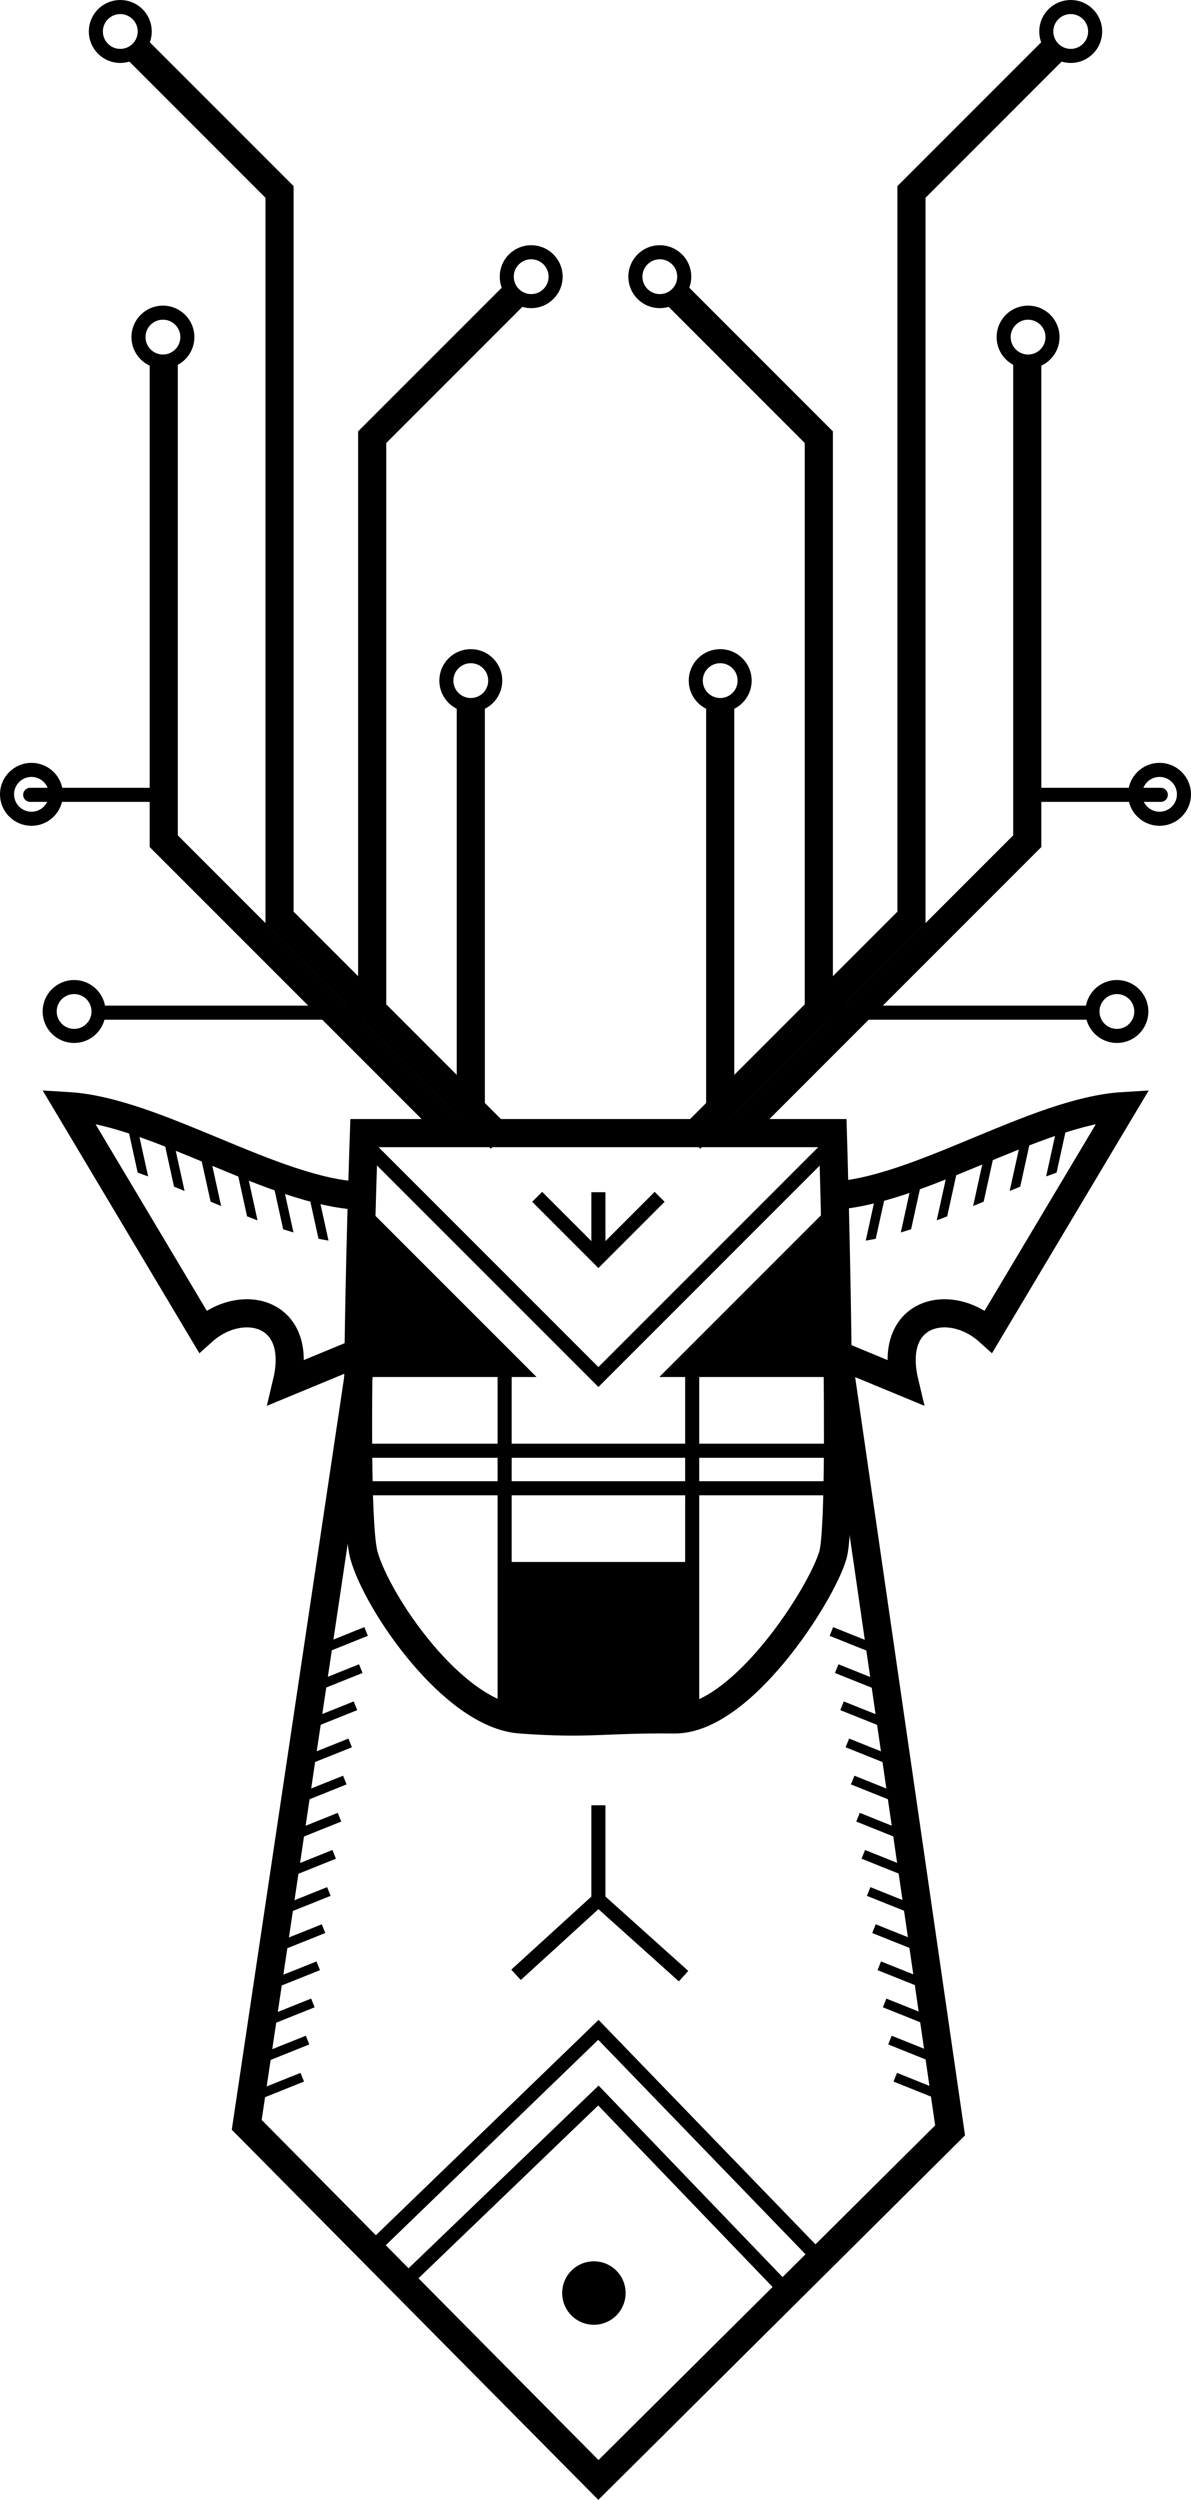 <?xml version="1.0" encoding="UTF-8" standalone="no"?>
<!-- Created with Inkscape (http://www.inkscape.org/) -->

<svg
   xmlns:dc="http://purl.org/dc/elements/1.1/"
   xmlns:cc="http://creativecommons.org/ns#"
   xmlns:rdf="http://www.w3.org/1999/02/22-rdf-syntax-ns#"
   xmlns:svg="http://www.w3.org/2000/svg"
   xmlns="http://www.w3.org/2000/svg"
   xmlns:sodipodi="http://sodipodi.sourceforge.net/DTD/sodipodi-0.dtd"
   xmlns:inkscape="http://www.inkscape.org/namespaces/inkscape"
   width="71.683mm"
   height="150.412mm"
   viewBox="0 0 253.995 532.956"
   id="svg4216"
   version="1.1"
   inkscape:version="0.91 r13725"
   sodipodi:docname="circuit-buck-v3.svg"
   inkscape:export-filename="/home/sabreok/jak-file-net/projects/Art/final_render/circuit-buck-v3.png"
   inkscape:export-xdpi="425.54999"
   inkscape:export-ydpi="425.54999">
  <defs
     id="defs4218" />
  <sodipodi:namedview
     id="base"
     pagecolor="#ffffff"
     bordercolor="#666666"
     borderopacity="1.0"
     inkscape:pageopacity="0.0"
     inkscape:pageshadow="2"
     inkscape:zoom="1.4"
     inkscape:cx="10.028204"
     inkscape:cy="139.11182"
     inkscape:document-units="px"
     inkscape:current-layer="layer1"
     showgrid="false"
     showborder="true"
     inkscape:window-width="2542"
     inkscape:window-height="1399"
     inkscape:window-x="8"
     inkscape:window-y="31"
     inkscape:window-maximized="0"
     fit-margin-top="0"
     fit-margin-left="0"
     fit-margin-right="0"
     fit-margin-bottom="0"
     inkscape:snap-bbox="true"
     inkscape:bbox-paths="true"
     inkscape:bbox-nodes="true"
     inkscape:snap-bbox-edge-midpoints="true"
     inkscape:snap-bbox-midpoints="true"
     inkscape:object-paths="true"
     inkscape:snap-intersection-paths="true"
     inkscape:object-nodes="true"
     inkscape:snap-smooth-nodes="true"
     inkscape:snap-midpoints="true"
     inkscape:snap-object-midpoints="true" />
  <g
     inkscape:label="Layer 1"
     inkscape:groupmode="layer"
     id="layer1"
     transform="translate(127.617,-810.79)">
    <path
       style="fill:none;fill-rule:evenodd;stroke:#000000;stroke-width:6;stroke-linecap:butt;stroke-linejoin:miter;stroke-miterlimit:4;stroke-dasharray:none;stroke-opacity:1"
       d="m -50,1052.362 c 0,0 -2.837,79.782 0,90 2.837,10.218 19.035,33.947 33.334,35 14.819,1.091 18.008,-0.167 32.827,0 14.336,0.162 31.359,-26.568 33.839,-35 2.48,-8.432 0,-90 0,-90 z"
       id="path4764"
       inkscape:connector-curvature="0"
       sodipodi:nodetypes="czsszcc" />
    <path
       style="fill:#000000;fill-opacity:1;fill-rule:evenodd;stroke:#000000;stroke-width:1px;stroke-linecap:butt;stroke-linejoin:miter;stroke-opacity:1"
       d="m -50.255,1068.002 35.86,35.86 -36.618,0"
       id="path4766"
       inkscape:connector-curvature="0"
       sodipodi:nodetypes="ccc" />
    <path
       sodipodi:nodetypes="ccc"
       inkscape:connector-curvature="0"
       id="path4768"
       d="m 50.055,1068.002 -35.86,35.86 36.618,0"
       style="fill:#000000;fill-opacity:1;fill-rule:evenodd;stroke:#000000;stroke-width:1px;stroke-linecap:butt;stroke-linejoin:miter;stroke-opacity:1" />
    <path
       style="fill:none;fill-rule:evenodd;stroke:#000000;stroke-width:3;stroke-linecap:butt;stroke-linejoin:miter;stroke-miterlimit:4;stroke-dasharray:none;stroke-opacity:1"
       d="M -49.929,1054.434 1.6e-4,1104.362 48.857,1055.505"
       id="path4772"
       inkscape:connector-curvature="0"
       sodipodi:nodetypes="ccc" />
    <path
       style="fill:none;fill-rule:evenodd;stroke:#000000;stroke-width:3;stroke-linecap:butt;stroke-linejoin:miter;stroke-miterlimit:4;stroke-dasharray:none;stroke-opacity:1"
       d="m -20,1103.969 0,72.857"
       id="path4778"
       inkscape:connector-curvature="0"
       sodipodi:nodetypes="cc" />
    <path
       sodipodi:nodetypes="cc"
       inkscape:connector-curvature="0"
       id="path4780"
       d="m 20,1103.969 0,72.143"
       style="fill:none;fill-rule:evenodd;stroke:#000000;stroke-width:3;stroke-linecap:butt;stroke-linejoin:miter;stroke-miterlimit:4;stroke-dasharray:none;stroke-opacity:1" />
    <path
       style="opacity:1;fill:#000000;fill-opacity:1;stroke:none;stroke-width:2;stroke-miterlimit:4;stroke-dasharray:none;stroke-opacity:1"
       d="m -19.821,1143.791 39.821,0 0,32.5 -39.821,0 z"
       id="rect4782"
       inkscape:connector-curvature="0"
       sodipodi:nodetypes="ccccc" />
    <path
       sodipodi:nodetypes="cc"
       inkscape:connector-curvature="0"
       id="path4785"
       d="m 50.357,1128.076 -102.143,0"
       style="fill:none;fill-rule:evenodd;stroke:#000000;stroke-width:3;stroke-linecap:butt;stroke-linejoin:miter;stroke-miterlimit:4;stroke-dasharray:none;stroke-opacity:1" />
    <path
       style="fill:none;fill-rule:evenodd;stroke:#000000;stroke-width:3;stroke-linecap:butt;stroke-linejoin:miter;stroke-miterlimit:4;stroke-dasharray:none;stroke-opacity:1"
       d="m 50.357,1120.076 -102.143,0"
       id="path4787"
       inkscape:connector-curvature="0"
       sodipodi:nodetypes="cc" />
    <path
       style="fill:none;fill-rule:evenodd;stroke:#000000;stroke-width:6;stroke-linecap:butt;stroke-linejoin:miter;stroke-miterlimit:4;stroke-dasharray:none;stroke-opacity:1"
       d="M -99.124,820.586 -68,851.711 l 0,154.69 47.162,47.162"
       id="path4795"
       inkscape:connector-curvature="0"
       sodipodi:nodetypes="cccc" />
    <path
       sodipodi:nodetypes="ccc"
       inkscape:connector-curvature="0"
       id="path4799"
       d="m -48.246,1025.41 0,-121.414 31.124,-31.124"
       style="fill:none;fill-rule:evenodd;stroke:#000000;stroke-width:6;stroke-linecap:butt;stroke-linejoin:miter;stroke-miterlimit:4;stroke-dasharray:none;stroke-opacity:1" />
    <path
       style="fill:none;fill-rule:evenodd;stroke:#000000;stroke-width:6;stroke-linecap:butt;stroke-linejoin:miter;stroke-miterlimit:4;stroke-dasharray:none;stroke-opacity:1"
       d="m -30.821,1052.005 -61.875,-61.875 0,-101.875"
       id="path4803"
       inkscape:connector-curvature="0"
       sodipodi:nodetypes="ccc" />
    <path
       style="fill:none;fill-rule:evenodd;stroke:#000000;stroke-width:3;stroke-linecap:butt;stroke-linejoin:miter;stroke-miterlimit:4;stroke-dasharray:none;stroke-opacity:1"
       d="m -92.621,980.242 c -5.85,0 -42.812,0 -22.551,0"
       id="path4805"
       inkscape:connector-curvature="0"
       sodipodi:nodetypes="cc" />
    <path
       style="fill:none;fill-rule:evenodd;stroke:#000000;stroke-width:3;stroke-linecap:butt;stroke-linejoin:miter;stroke-miterlimit:4;stroke-dasharray:none;stroke-opacity:1"
       d="m -47.25,1026.684 -59.464,0"
       id="path4807"
       inkscape:connector-curvature="0" />
    <path
       style="fill:none;fill-rule:evenodd;stroke:#000000;stroke-width:6;stroke-linecap:butt;stroke-linejoin:miter;stroke-miterlimit:4;stroke-dasharray:none;stroke-opacity:1"
       d="m -27.213,1048.574 0,-87.879"
       id="path4809"
       inkscape:connector-curvature="0"
       sodipodi:nodetypes="cc" />
    <path
       style="fill:none;fill-rule:evenodd;stroke:#000000;stroke-width:6;stroke-linecap:butt;stroke-linejoin:miter;stroke-miterlimit:4;stroke-dasharray:none;stroke-opacity:1"
       d="m -50.78,1065.726 c -18.412,-0.777 -43.627,-17.974 -62.251,-19.114 l 28.644,48.018 c 8.215,-7.378 21.56,-4.371 17.949,10.859 l 14.647,-6.061"
       id="path4830"
       inkscape:connector-curvature="0"
       sodipodi:nodetypes="ccccc" />
    <path
       sodipodi:nodetypes="ccccc"
       inkscape:connector-curvature="0"
       id="path4832"
       d="m 49.619,1065.726 c 18.412,-0.777 43.627,-17.974 62.251,-19.114 l -28.644,48.018 c -8.215,-7.378 -21.56,-4.371 -17.949,10.859 l -14.647,-6.061"
       style="fill:none;fill-rule:evenodd;stroke:#000000;stroke-width:6;stroke-linecap:butt;stroke-linejoin:miter;stroke-miterlimit:4;stroke-dasharray:none;stroke-opacity:1" />
    <path
       style="fill:none;fill-rule:evenodd;stroke:#000000;stroke-width:6;stroke-linecap:butt;stroke-linejoin:miter;stroke-miterlimit:4;stroke-dasharray:none;stroke-opacity:1"
       d="M -50.884,1102.362 -75,1263.791 1.6e-4,1339.5 75,1264.975 51.429,1102.362"
       id="path4834"
       inkscape:connector-curvature="0"
       sodipodi:nodetypes="ccccc" />
    <path
       style="fill:none;fill-rule:evenodd;stroke:#000000;stroke-width:3;stroke-linecap:butt;stroke-linejoin:miter;stroke-miterlimit:4;stroke-dasharray:none;stroke-opacity:1"
       d="M -41.429,1297.362 1.6e-4,1257.541 39.464,1298.612"
       id="path4838"
       inkscape:connector-curvature="0"
       sodipodi:nodetypes="ccc" />
    <path
       inkscape:connector-curvature="0"
       id="path4840"
       d="m 46.643,1291.791 -46.643,-48.25 -48.072,46.464"
       style="fill:none;fill-rule:evenodd;stroke:#000000;stroke-width:3;stroke-linecap:butt;stroke-linejoin:miter;stroke-miterlimit:4;stroke-dasharray:none;stroke-opacity:1"
       sodipodi:nodetypes="ccc" />
    <circle
       r="6.764"
       cy="1299.651"
       cx="-0.961"
       id="circle4842"
       style="opacity:1;fill:#000000;fill-opacity:1;stroke:none;stroke-width:2;stroke-miterlimit:4;stroke-dasharray:none;stroke-opacity:1" />
    <path
       style="fill:none;fill-rule:evenodd;stroke:#000000;stroke-width:2;stroke-linecap:butt;stroke-linejoin:miter;stroke-miterlimit:4;stroke-dasharray:none;stroke-opacity:1"
       d="m -49.538,1158.611 -12.17,4.878 z m -1.135,7.919 -12.17,4.878 z m -1.135,7.919 -12.17,4.878 z m -1.135,7.919 -12.17,4.878 z m -1.135,7.919 -12.17,4.878 z m -1.135,7.919 -12.17,4.878 z m -1.135,7.919 -12.17,4.878 z m -1.135,7.919 -12.17,4.878 z m -1.135,7.919 -12.17,4.878 z m -1.135,7.919 -12.17,4.878 z m -1.135,7.919 -12.17,4.878 z m -1.135,7.919 -12.17,4.878 z m -1.135,7.919 -12.17,4.878 z"
       id="path4844"
       inkscape:connector-curvature="0"
       sodipodi:nodetypes="ccccccccccccccccccccccccccccccccccccccc" />
    <path
       sodipodi:nodetypes="ccccccccccccccccccccccccccccccccccccccc"
       inkscape:connector-curvature="0"
       id="path4903"
       d="m 49.686,1158.611 12.17,4.878 z m 1.135,7.919 12.17,4.878 z m 1.135,7.919 12.17,4.878 z m 1.135,7.919 12.17,4.878 z m 1.135,7.919 12.17,4.878 z m 1.135,7.919 12.17,4.878 z m 1.135,7.919 12.17,4.878 z m 1.135,7.919 12.17,4.878 z m 1.135,7.919 12.17,4.878 z m 1.135,7.919 12.17,4.878 z m 1.135,7.919 12.17,4.878 z m 1.135,7.919 12.17,4.878 z m 1.135,7.919 12.17,4.878 z"
       style="fill:none;fill-rule:evenodd;stroke:#000000;stroke-width:2;stroke-linecap:butt;stroke-linejoin:miter;stroke-miterlimit:4;stroke-dasharray:none;stroke-opacity:1" />
    <circle
       style="opacity:1;fill:none;fill-opacity:0.483;stroke:#000000;stroke-width:3;stroke-miterlimit:4;stroke-dasharray:none;stroke-opacity:1"
       id="path4908"
       cx="-101.964"
       cy="817.502"
       r="5.212" />
    <circle
       r="5.212"
       cy="869.777"
       cx="-14.334"
       id="circle4910"
       style="opacity:1;fill:none;fill-opacity:0.483;stroke:#000000;stroke-width:3;stroke-miterlimit:4;stroke-dasharray:none;stroke-opacity:1" />
    <circle
       style="opacity:1;fill:none;fill-opacity:0.483;stroke:#000000;stroke-width:3;stroke-miterlimit:4;stroke-dasharray:none;stroke-opacity:1"
       id="circle4912"
       cx="-92.873"
       cy="882.657"
       r="5.212" />
    <circle
       r="5.212"
       cy="980.136"
       cx="-120.905"
       id="circle4914"
       style="opacity:1;fill:none;fill-opacity:0.483;stroke:#000000;stroke-width:3;stroke-miterlimit:4;stroke-dasharray:none;stroke-opacity:1" />
    <circle
       style="opacity:1;fill:none;fill-opacity:0.483;stroke:#000000;stroke-width:3;stroke-miterlimit:4;stroke-dasharray:none;stroke-opacity:1"
       id="circle4916"
       cx="-27.213"
       cy="955.893"
       r="5.212" />
    <circle
       r="5.212"
       cy="1026.432"
       cx="-111.813"
       id="circle4918"
       style="opacity:1;fill:none;fill-opacity:0.483;stroke:#000000;stroke-width:3;stroke-miterlimit:4;stroke-dasharray:none;stroke-opacity:1" />
    <path
       sodipodi:nodetypes="cccc"
       inkscape:connector-curvature="0"
       id="path4920"
       d="m 97.886,820.586 -31.124,31.124 0,154.69 -47.162,47.162"
       style="fill:none;fill-rule:evenodd;stroke:#000000;stroke-width:6;stroke-linecap:butt;stroke-linejoin:miter;stroke-miterlimit:4;stroke-dasharray:none;stroke-opacity:1" />
    <path
       style="fill:none;fill-rule:evenodd;stroke:#000000;stroke-width:6;stroke-linecap:butt;stroke-linejoin:miter;stroke-miterlimit:4;stroke-dasharray:none;stroke-opacity:1"
       d="m 47.007,1025.41 0,-121.414 -31.124,-31.124"
       id="path4922"
       inkscape:connector-curvature="0"
       sodipodi:nodetypes="ccc" />
    <path
       sodipodi:nodetypes="ccc"
       inkscape:connector-curvature="0"
       id="path4924"
       d="m 29.583,1052.005 61.875,-61.875 0,-101.875"
       style="fill:none;fill-rule:evenodd;stroke:#000000;stroke-width:6;stroke-linecap:butt;stroke-linejoin:miter;stroke-miterlimit:4;stroke-dasharray:none;stroke-opacity:1" />
    <path
       sodipodi:nodetypes="cc"
       inkscape:connector-curvature="0"
       id="path4926"
       d="m 91.382,980.242 c 5.85,0 42.812,0 22.551,0"
       style="fill:none;fill-rule:evenodd;stroke:#000000;stroke-width:3;stroke-linecap:butt;stroke-linejoin:miter;stroke-miterlimit:4;stroke-dasharray:none;stroke-opacity:1" />
    <path
       inkscape:connector-curvature="0"
       id="path4928"
       d="m 46.011,1026.684 59.464,0"
       style="fill:none;fill-rule:evenodd;stroke:#000000;stroke-width:3;stroke-linecap:butt;stroke-linejoin:miter;stroke-miterlimit:4;stroke-dasharray:none;stroke-opacity:1" />
    <path
       sodipodi:nodetypes="cc"
       inkscape:connector-curvature="0"
       id="path4930"
       d="m 25.975,1048.574 0,-87.879"
       style="fill:none;fill-rule:evenodd;stroke:#000000;stroke-width:6;stroke-linecap:butt;stroke-linejoin:miter;stroke-miterlimit:4;stroke-dasharray:none;stroke-opacity:1" />
    <circle
       r="5.212"
       cy="817.502"
       cx="-100.726"
       id="circle4932"
       style="opacity:1;fill:none;fill-opacity:0.483;stroke:#000000;stroke-width:3;stroke-miterlimit:4;stroke-dasharray:none;stroke-opacity:1"
       transform="scale(-1,1)" />
    <circle
       style="opacity:1;fill:none;fill-opacity:0.483;stroke:#000000;stroke-width:3;stroke-miterlimit:4;stroke-dasharray:none;stroke-opacity:1"
       id="circle4934"
       cx="-13.095"
       cy="869.777"
       r="5.212"
       transform="scale(-1,1)" />
    <circle
       r="5.212"
       cy="882.657"
       cx="-91.635"
       id="circle4936"
       style="opacity:1;fill:none;fill-opacity:0.483;stroke:#000000;stroke-width:3;stroke-miterlimit:4;stroke-dasharray:none;stroke-opacity:1"
       transform="scale(-1,1)" />
    <circle
       style="opacity:1;fill:none;fill-opacity:0.483;stroke:#000000;stroke-width:3;stroke-miterlimit:4;stroke-dasharray:none;stroke-opacity:1"
       id="circle4938"
       cx="-119.666"
       cy="980.136"
       r="5.212"
       transform="scale(-1,1)" />
    <circle
       r="5.212"
       cy="955.893"
       cx="-25.975"
       id="circle4940"
       style="opacity:1;fill:none;fill-opacity:0.483;stroke:#000000;stroke-width:3;stroke-miterlimit:4;stroke-dasharray:none;stroke-opacity:1"
       transform="scale(-1,1)" />
    <circle
       style="opacity:1;fill:none;fill-opacity:0.483;stroke:#000000;stroke-width:3;stroke-miterlimit:4;stroke-dasharray:none;stroke-opacity:1"
       id="circle4942"
       cx="-110.575"
       cy="1026.432"
       r="5.212"
       transform="scale(-1,1)" />
    <path
       style="opacity:1;fill:#000000;fill-opacity:1;stroke:none;stroke-width:3;stroke-miterlimit:4;stroke-dasharray:none;stroke-opacity:1"
       d="m -98.547,1050.129 -1.953,0.43 2.246,10.227 c 0.741,0.267 1.48,0.529 2.227,0.81 l -2.52,-11.467 z m 7.625,2.422 -1.953,0.428 2.371,10.797 c 0.749,0.303 1.499,0.613 2.25,0.922 l -2.668,-12.146 z m 7.625,2.42 -1.953,0.43 2.541,11.572 c 0.751,0.311 1.502,0.624 2.252,0.932 l -2.84,-12.934 z m 7.625,2.422 -1.953,0.428 2.697,12.289 c 0.747,0.289 1.493,0.575 2.234,0.852 l -2.979,-13.568 z m 7.625,2.42 -1.955,0.43 2.771,12.615 c 0.736,0.236 1.469,0.465 2.195,0.678 l -3.012,-13.723 z m 7.625,2.422 -1.955,0.43 2.686,12.223 c 0.718,0.147 1.429,0.277 2.133,0.389 l -2.863,-13.041 z"
       id="rect4948"
       inkscape:connector-curvature="0" />
    <path
       id="path4967"
       d="m 98.004,1050.129 1.953,0.43 -2.246,10.227 c -0.741,0.267 -1.48,0.529 -2.227,0.81 l 2.52,-11.467 z m -7.625,2.422 1.953,0.428 -2.371,10.797 c -0.749,0.303 -1.499,0.613 -2.25,0.922 l 2.668,-12.146 z m -7.625,2.42 1.953,0.43 -2.541,11.572 c -0.751,0.311 -1.502,0.624 -2.252,0.932 l 2.84,-12.934 z m -7.625,2.422 1.953,0.428 -2.697,12.289 c -0.747,0.289 -1.493,0.575 -2.234,0.852 l 2.979,-13.568 z m -7.625,2.42 1.955,0.43 -2.771,12.615 c -0.736,0.236 -1.469,0.465 -2.195,0.678 l 3.012,-13.723 z m -7.625,2.422 1.955,0.43 -2.686,12.223 c -0.718,0.147 -1.429,0.277 -2.133,0.389 l 2.863,-13.041 z"
       style="opacity:1;fill:#000000;fill-opacity:1;stroke:none;stroke-width:3;stroke-miterlimit:4;stroke-dasharray:none;stroke-opacity:1"
       inkscape:connector-curvature="0" />
    <path
       style="fill:none;fill-rule:evenodd;stroke:#000000;stroke-width:3;stroke-linecap:butt;stroke-linejoin:miter;stroke-miterlimit:4;stroke-dasharray:none;stroke-opacity:1"
       d="m 1.6e-4,1064.961 0,14.043"
       id="path4811"
       inkscape:connector-curvature="0"
       sodipodi:nodetypes="cc" />
    <path
       style="fill:none;fill-rule:evenodd;stroke:#000000;stroke-width:3;stroke-linecap:butt;stroke-linejoin:miter;stroke-miterlimit:4;stroke-dasharray:none;stroke-opacity:1"
       d="M -17.567,1231.81 1.6e-4,1215.79 18.16,1232.088"
       id="path4817"
       inkscape:connector-curvature="0"
       sodipodi:nodetypes="ccc" />
    <path
       style="fill:none;fill-rule:evenodd;stroke:#000000;stroke-width:3;stroke-linecap:butt;stroke-linejoin:miter;stroke-miterlimit:4;stroke-dasharray:none;stroke-opacity:1"
       d="m 1.6e-4,1215.688 0,-20.025"
       id="path4819"
       inkscape:connector-curvature="0"
       sodipodi:nodetypes="cc" />
    <path
       style="fill:none;fill-rule:evenodd;stroke:#000000;stroke-width:3;stroke-linecap:butt;stroke-linejoin:miter;stroke-miterlimit:4;stroke-dasharray:none;stroke-opacity:1"
       d="m -13.061,1065.944 13.061,13.061 13.061,-13.061"
       id="path4824"
       inkscape:connector-curvature="0"
       sodipodi:nodetypes="ccc" />
  </g>
</svg>
